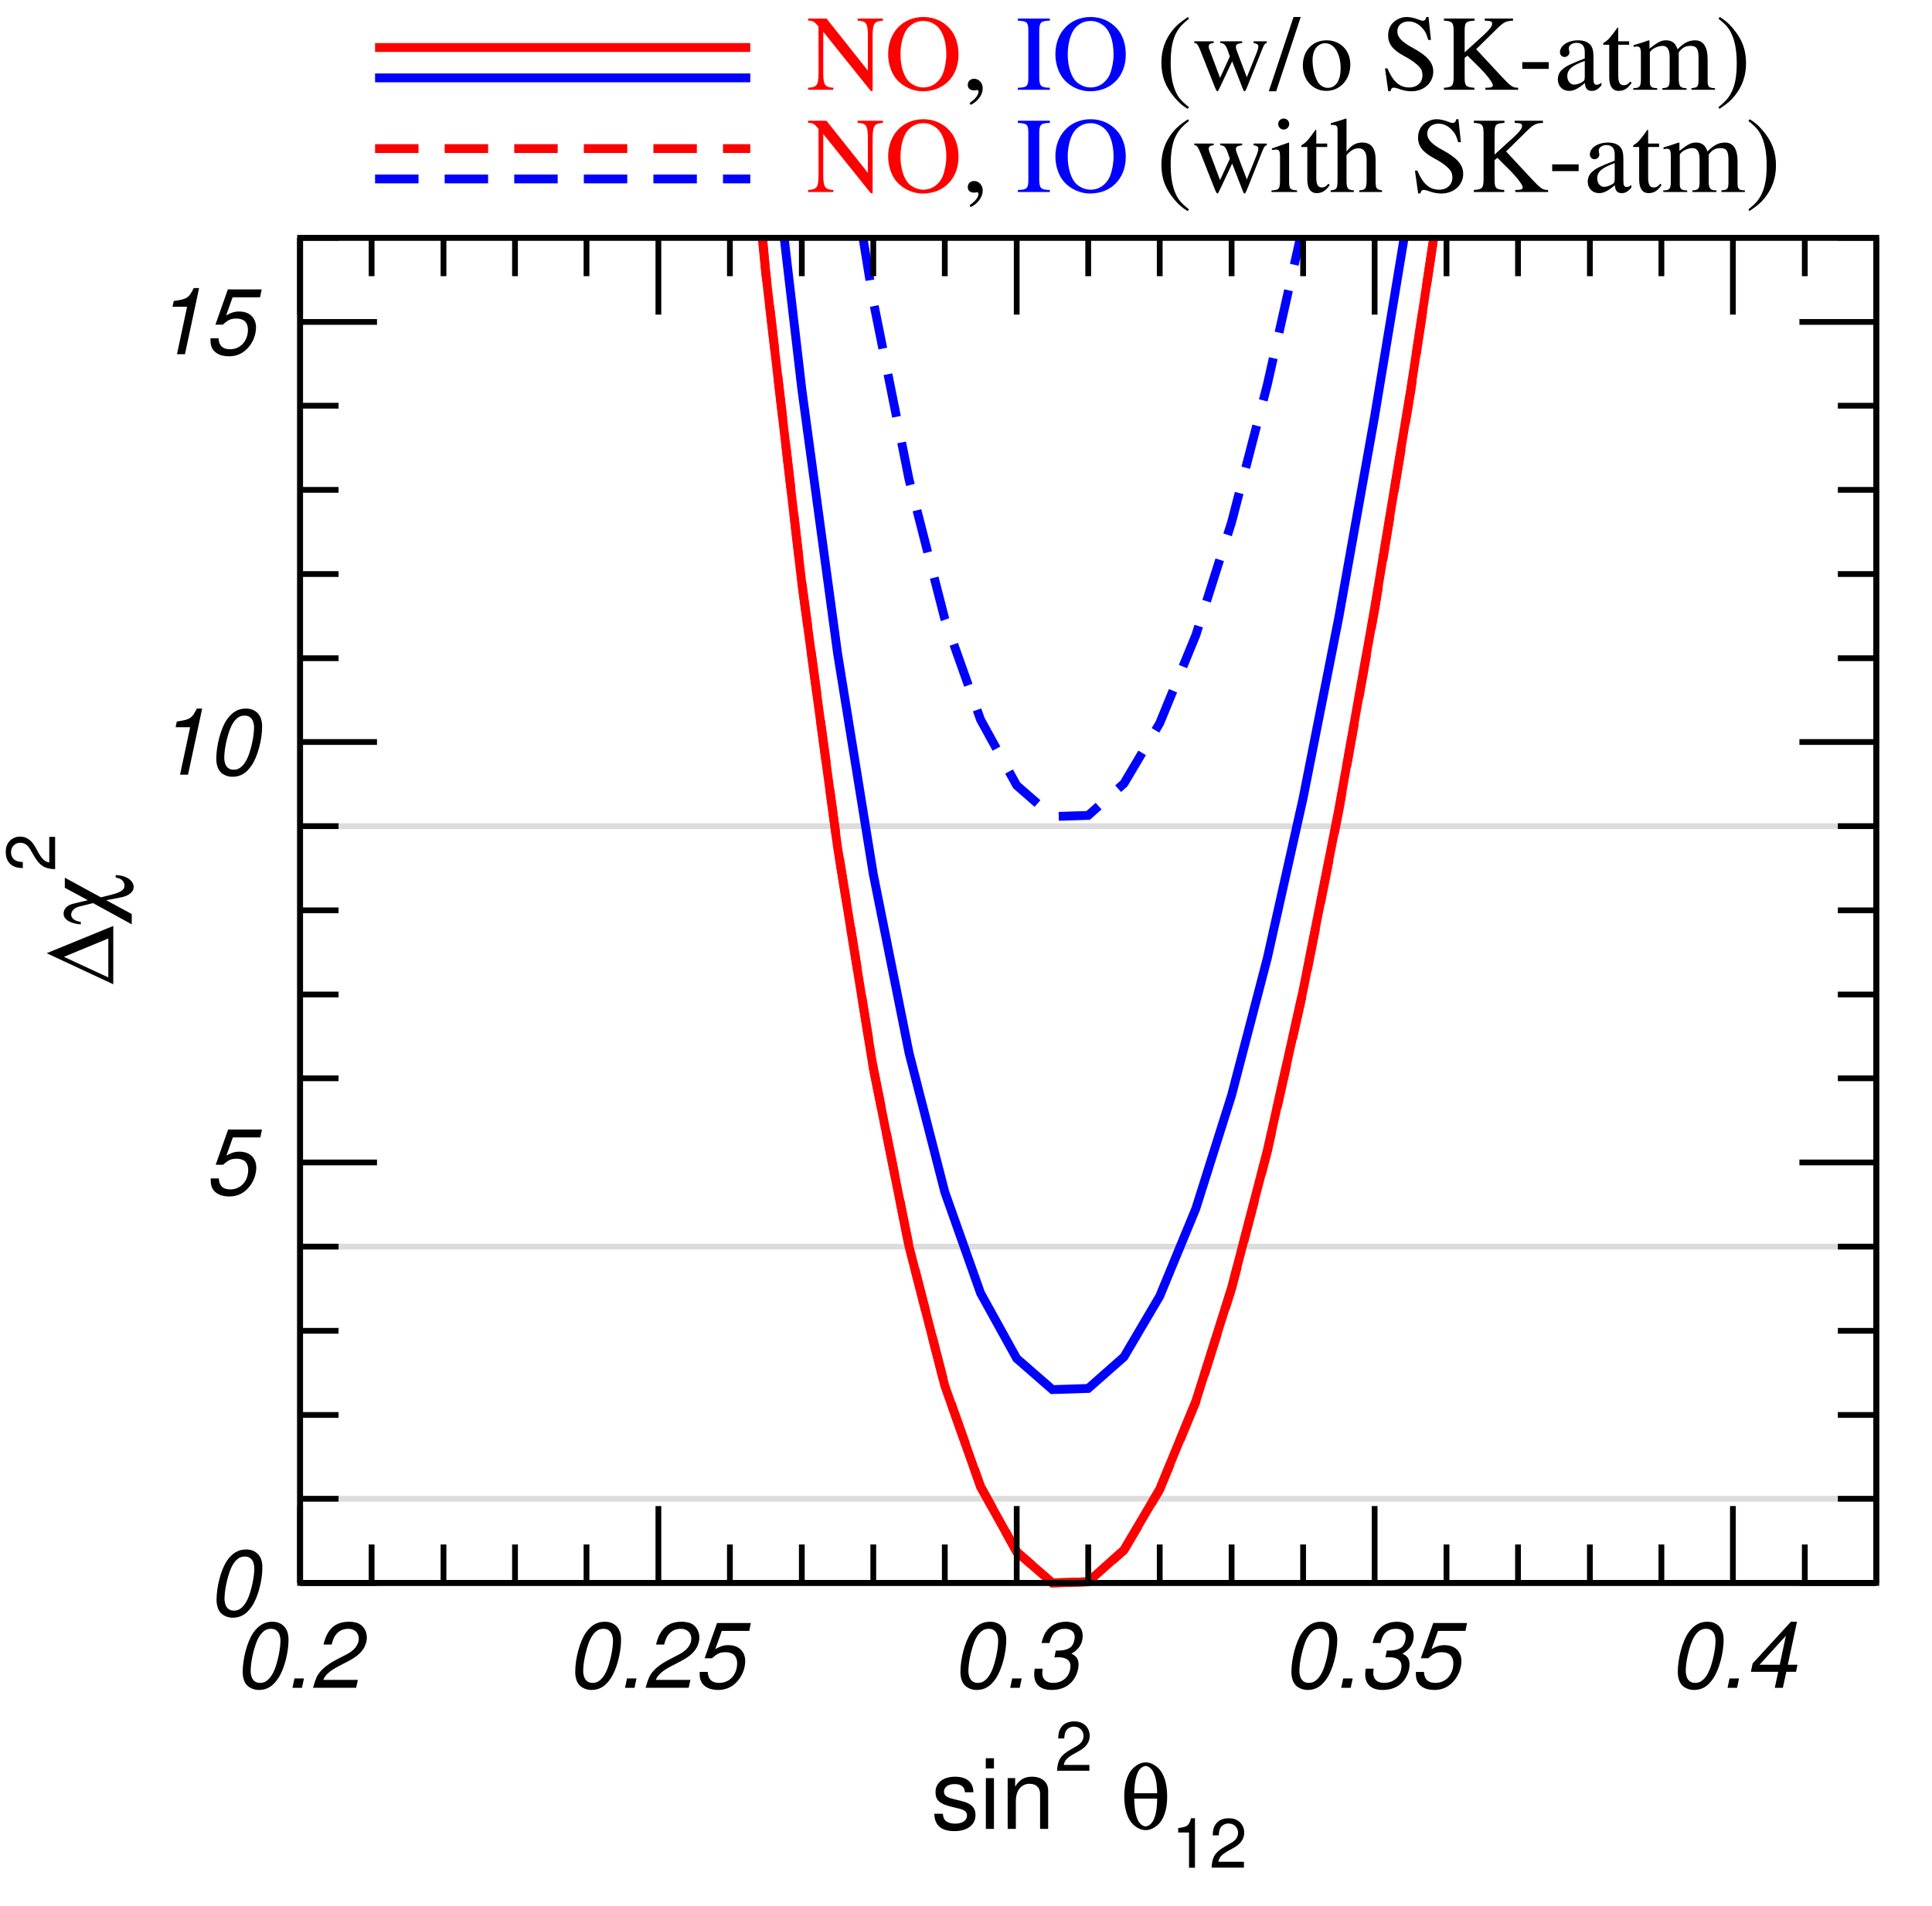 <?xml version="1.0" encoding="UTF-8"?>
<svg xmlns="http://www.w3.org/2000/svg" xmlns:xlink="http://www.w3.org/1999/xlink" width="299" height="295" viewBox="0 0 299 295">
<defs>
<g>
<g id="glyph-0-0">
<path d="M 5.953 -10.234 C 4.781 -10.234 3.812 -9.656 3.016 -8.484 C 2.109 -7.156 1.406 -4.516 1.406 -2.453 C 1.406 -1.578 1.656 -0.812 2.094 -0.375 C 2.531 0.062 3.234 0.328 3.906 0.328 C 5.125 0.328 6.062 -0.219 6.875 -1.438 C 7.797 -2.781 8.5 -5.375 8.5 -7.453 C 8.5 -8.734 8.047 -9.562 7.141 -10 C 6.766 -10.172 6.406 -10.234 5.953 -10.234 Z M 5.797 -9.141 C 6.438 -9.141 6.891 -8.812 7.109 -8.203 C 7.203 -7.906 7.25 -7.656 7.25 -7.297 C 7.25 -6.188 6.938 -4.531 6.469 -3.172 C 6.094 -2.109 5.578 -1.344 4.953 -0.984 C 4.688 -0.828 4.422 -0.766 4.062 -0.766 C 3.453 -0.766 2.984 -1.109 2.781 -1.703 C 2.688 -2 2.641 -2.266 2.641 -2.594 C 2.641 -3.75 2.938 -5.312 3.422 -6.75 C 3.797 -7.844 4.297 -8.562 4.922 -8.938 C 5.188 -9.078 5.469 -9.141 5.797 -9.141 Z M 5.797 -9.141 "/>
</g>
<g id="glyph-0-1">
<path d="M 3.016 -1.453 L 1.547 -1.453 L 1.234 0 L 2.703 0 Z M 3.016 -1.453 "/>
</g>
<g id="glyph-0-2">
<path d="M 7.422 -1.234 L 2.078 -1.234 C 2.297 -1.922 3.094 -2.656 4.406 -3.328 L 5.984 -4.156 C 7.25 -4.812 8.016 -5.5 8.453 -6.344 C 8.672 -6.797 8.812 -7.297 8.812 -7.766 C 8.812 -8.875 8.188 -9.781 7.234 -10.078 C 6.875 -10.172 6.516 -10.234 6.094 -10.234 C 3.922 -10.234 2.672 -9.125 2.109 -6.703 L 3.359 -6.703 C 3.531 -7.328 3.688 -7.766 3.953 -8.141 C 4.391 -8.781 5.109 -9.141 5.938 -9.141 C 6.922 -9.141 7.562 -8.531 7.562 -7.609 C 7.562 -6.672 6.875 -5.797 5.688 -5.188 L 4.219 -4.422 C 3.016 -3.812 2.062 -3.094 1.516 -2.406 C 1.094 -1.875 0.922 -1.484 0.484 -0.016 L 7.156 -0.016 Z M 7.422 -1.234 "/>
</g>
<g id="glyph-0-3">
<path d="M 8.906 -10.031 L 3.672 -10.031 L 1.75 -4.578 L 2.891 -4.578 C 3.75 -5.344 4.156 -5.516 5 -5.516 C 5.641 -5.516 6.203 -5.297 6.469 -4.906 C 6.672 -4.609 6.781 -4.234 6.781 -3.812 C 6.781 -2.031 5.625 -0.766 4 -0.766 C 2.875 -0.766 2.281 -1.328 2.234 -2.469 L 0.984 -2.469 L 0.984 -2.156 C 0.984 -1.609 1.078 -1.203 1.266 -0.875 C 1.547 -0.375 2.109 0.031 2.781 0.203 C 3.109 0.281 3.469 0.328 3.844 0.328 C 5.172 0.328 6.219 -0.219 7.047 -1.297 C 7.672 -2.125 8.031 -3.156 8.031 -4.172 C 8.031 -5.203 7.5 -6.031 6.625 -6.391 C 6.25 -6.547 5.828 -6.609 5.391 -6.609 C 4.719 -6.609 4.125 -6.422 3.406 -6 L 4.406 -8.812 L 8.656 -8.812 Z M 8.906 -10.031 "/>
</g>
<g id="glyph-0-4">
<path d="M 4.141 -4.703 C 4.422 -4.734 4.578 -4.734 4.766 -4.734 C 5.844 -4.734 6.516 -4.328 6.609 -3.609 C 6.625 -3.547 6.625 -3.484 6.625 -3.406 C 6.625 -1.859 5.516 -0.766 3.938 -0.766 C 2.984 -0.766 2.375 -1.234 2.281 -2.031 C 2.266 -2.094 2.266 -2.156 2.266 -2.219 C 2.266 -2.438 2.281 -2.609 2.328 -2.969 L 1.094 -2.969 C 1.031 -2.531 1.016 -2.328 1.016 -2.078 C 1.016 -0.531 1.984 0.328 3.734 0.328 C 5.016 0.328 6.094 -0.109 6.828 -0.922 C 7.453 -1.625 7.875 -2.656 7.875 -3.594 C 7.875 -4.438 7.578 -4.891 6.781 -5.297 C 7.984 -5.984 8.516 -6.859 8.516 -8.125 C 8.516 -9.062 7.953 -9.797 7.047 -10.078 C 6.703 -10.172 6.344 -10.234 5.953 -10.234 C 4.781 -10.234 3.781 -9.812 3.094 -9.016 C 2.672 -8.531 2.422 -7.984 2.141 -6.938 L 3.391 -6.938 C 3.672 -8.172 4.109 -8.75 4.984 -9.031 C 5.219 -9.109 5.5 -9.141 5.781 -9.141 C 6.703 -9.141 7.281 -8.672 7.281 -7.906 C 7.281 -7.328 7.094 -6.781 6.797 -6.438 C 6.406 -5.984 5.656 -5.766 4.609 -5.766 L 4.359 -5.766 Z M 4.141 -4.703 "/>
</g>
<g id="glyph-0-5">
<path d="M 5.141 -2.484 L 4.609 0 L 5.859 0 L 6.391 -2.484 L 7.891 -2.484 L 8.125 -3.578 L 6.625 -3.578 L 8.047 -10.234 L 7.109 -10.234 L 1.188 -3.781 L 0.906 -2.484 Z M 5.375 -3.578 L 2.25 -3.578 L 6.328 -8.062 Z M 5.375 -3.578 "/>
</g>
<g id="glyph-0-6">
<path d="M 5.234 -7.344 L 3.672 0 L 4.906 0 L 7.094 -10.234 L 6.266 -10.234 C 5.516 -8.703 5.203 -8.516 3.172 -8.234 L 2.984 -7.344 Z M 5.234 -7.344 "/>
</g>
<g id="glyph-1-0">
<path d="M 6.562 -5.672 C 6.562 -7.219 5.531 -8.078 3.719 -8.078 C 1.891 -8.078 0.703 -7.141 0.703 -5.688 C 0.703 -4.453 1.328 -3.875 3.188 -3.422 L 4.359 -3.141 C 5.234 -2.922 5.578 -2.609 5.578 -2.062 C 5.578 -1.312 4.844 -0.812 3.75 -0.812 C 3.078 -0.812 2.5 -1 2.188 -1.328 C 2 -1.562 1.906 -1.781 1.828 -2.344 L 0.516 -2.344 C 0.562 -0.531 1.594 0.344 3.641 0.344 C 5.625 0.344 6.891 -0.625 6.891 -2.141 C 6.891 -3.312 6.219 -3.953 4.672 -4.328 L 3.469 -4.625 C 2.438 -4.859 2.016 -5.188 2.016 -5.75 C 2.016 -6.484 2.656 -6.938 3.672 -6.938 C 4.688 -6.938 5.219 -6.5 5.25 -5.672 Z M 6.562 -5.672 "/>
</g>
<g id="glyph-1-1">
<path d="M 2.25 -7.859 L 1 -7.859 L 1 0 L 2.25 0 Z M 2.25 -10.938 L 0.984 -10.938 L 0.984 -9.359 L 2.25 -9.359 Z M 2.25 -10.938 "/>
</g>
<g id="glyph-1-2">
<path d="M 1.047 -7.859 L 1.047 0 L 2.312 0 L 2.312 -4.328 C 2.312 -5.938 3.156 -6.984 4.438 -6.984 C 5.438 -6.984 6.062 -6.391 6.062 -5.438 L 6.062 0 L 7.312 0 L 7.312 -5.938 C 7.312 -7.25 6.328 -8.078 4.812 -8.078 C 3.641 -8.078 2.891 -7.641 2.203 -6.547 L 2.203 -7.859 Z M 1.047 -7.859 "/>
</g>
<g id="glyph-2-0">
<path d="M 5.359 -0.922 L 1.406 -0.922 C 1.5 -1.562 1.844 -1.953 2.766 -2.516 L 3.828 -3.109 C 4.875 -3.703 5.406 -4.484 5.406 -5.422 C 5.406 -6.062 5.156 -6.656 4.719 -7.062 C 4.266 -7.469 3.719 -7.656 3.016 -7.656 C 2.062 -7.656 1.344 -7.312 0.938 -6.656 C 0.672 -6.266 0.547 -5.781 0.531 -5.016 L 1.469 -5.016 C 1.5 -5.531 1.562 -5.844 1.688 -6.094 C 1.922 -6.562 2.422 -6.844 2.984 -6.844 C 3.828 -6.844 4.453 -6.234 4.453 -5.406 C 4.453 -4.781 4.109 -4.266 3.438 -3.875 L 2.469 -3.312 C 0.906 -2.406 0.438 -1.688 0.359 -0.016 L 5.359 -0.016 Z M 5.359 -0.922 "/>
</g>
<g id="glyph-2-1">
<path d="M 2.75 -5.453 L 2.75 0 L 3.672 0 L 3.672 -7.656 L 3.062 -7.656 C 2.734 -6.484 2.516 -6.328 1.078 -6.141 L 1.078 -5.453 Z M 2.75 -5.453 "/>
</g>
<g id="glyph-3-0">
<path d="M 3.953 -10.297 C 3.375 -10.297 2.781 -10.047 2.219 -9.578 C 1.203 -8.766 0.641 -7.156 0.641 -5.047 C 0.641 -3.078 1.141 -1.516 2.031 -0.672 C 2.625 -0.109 3.297 0.188 3.953 0.188 C 4.547 0.188 5.125 -0.047 5.703 -0.516 C 6.719 -1.328 7.281 -2.922 7.281 -4.969 C 7.281 -7.016 6.797 -8.547 5.891 -9.422 C 5.312 -9.969 4.625 -10.297 3.953 -10.297 Z M 5.734 -4.688 C 5.703 -2.969 5.516 -2 5.078 -1.203 C 4.812 -0.734 4.328 -0.391 3.953 -0.391 C 3.562 -0.391 3.094 -0.734 2.828 -1.203 C 2.406 -2 2.219 -2.969 2.188 -4.688 Z M 2.188 -5.516 C 2.219 -7.156 2.422 -8.141 2.828 -8.922 C 3.094 -9.391 3.562 -9.734 3.953 -9.734 C 4.328 -9.734 4.812 -9.391 5.078 -8.922 C 5.5 -8.141 5.703 -7.156 5.734 -5.516 Z M 2.188 -5.516 "/>
</g>
<g id="glyph-4-0">
<path d="M 0 -0.094 L 0 -9.125 L -10.312 -4.906 Z M -0.766 -1.156 L -7.641 -4.344 L -0.766 -7.188 Z M -0.766 -1.156 "/>
</g>
<g id="glyph-4-1">
<path d="M -7.5 -5.859 L -3.938 -3.938 L -6.188 -3.391 C -7.125 -3.172 -7.688 -2.594 -7.688 -1.859 C -7.688 -0.953 -6.688 -0.328 -5.031 -0.188 L -5.031 -0.578 C -5.922 -0.688 -6.516 -1.125 -6.516 -1.688 C -6.516 -2.062 -6.266 -2.438 -5.906 -2.688 C -5.719 -2.812 -5.375 -2.938 -4.969 -3.031 L -3.125 -3.484 L 2.859 -0.203 L 2.859 -1.797 L -1.109 -3.938 L 0.203 -4.172 C 1.328 -4.391 1.547 -4.438 1.828 -4.547 C 2.688 -4.859 3.156 -5.375 3.156 -5.984 C 3.156 -6.531 2.781 -7.062 2.172 -7.391 C 1.703 -7.656 1.156 -7.781 0.375 -7.828 L 0.375 -7.469 C 0.891 -7.312 1.031 -7.266 1.203 -7.156 C 1.547 -6.938 1.734 -6.578 1.734 -6.188 C 1.734 -5.484 1.109 -5.109 -0.734 -4.672 L -1.906 -4.375 L -7.5 -7.422 Z M -7.5 -5.859 "/>
</g>
<g id="glyph-5-0">
<path d="M -0.922 -5.359 L -0.922 -1.406 C -1.562 -1.5 -1.953 -1.844 -2.516 -2.766 L -3.109 -3.828 C -3.703 -4.875 -4.484 -5.406 -5.422 -5.406 C -6.062 -5.406 -6.656 -5.156 -7.062 -4.719 C -7.469 -4.266 -7.656 -3.719 -7.656 -3.016 C -7.656 -2.062 -7.312 -1.344 -6.656 -0.938 C -6.266 -0.672 -5.781 -0.547 -5.016 -0.531 L -5.016 -1.469 C -5.531 -1.5 -5.844 -1.562 -6.094 -1.688 C -6.562 -1.922 -6.844 -2.422 -6.844 -2.984 C -6.844 -3.828 -6.234 -4.453 -5.406 -4.453 C -4.781 -4.453 -4.266 -4.109 -3.875 -3.438 L -3.312 -2.469 C -2.406 -0.906 -1.688 -0.438 -0.016 -0.359 L -0.016 -5.359 Z M -0.922 -5.359 "/>
</g>
<g id="glyph-6-0">
<path d="M 11.781 -11.031 L 7.859 -11.031 L 7.859 -10.703 C 9.188 -10.625 9.406 -10.344 9.453 -8.578 L 9.453 -2.969 L 3.047 -11.031 L 0.203 -11.031 L 0.203 -10.703 C 0.922 -10.703 1.156 -10.578 1.812 -9.797 L 1.812 -2.453 C 1.781 -0.688 1.562 -0.406 0.203 -0.312 L 0.203 0 L 4.109 0 L 4.109 -0.312 C 2.828 -0.391 2.578 -0.734 2.547 -2.453 L 2.547 -8.984 L 9.906 0.188 L 10.188 0.188 L 10.188 -8.578 C 10.25 -10.312 10.453 -10.594 11.781 -10.703 Z M 11.781 -11.031 "/>
</g>
<g id="glyph-6-1">
<path d="M 6.016 -11.266 C 2.828 -11.266 0.562 -8.875 0.562 -5.516 C 0.562 -3.953 1.094 -2.422 2 -1.469 C 2.969 -0.422 4.453 0.234 5.906 0.234 C 9.188 0.234 11.453 -2.078 11.453 -5.453 C 11.453 -7.094 10.969 -8.531 10.062 -9.516 C 9.016 -10.656 7.609 -11.266 6.016 -11.266 Z M 6.016 -10.656 C 6.781 -10.656 7.547 -10.359 8.141 -9.828 C 9.047 -9.016 9.562 -7.438 9.562 -5.469 C 9.562 -4.484 9.359 -3.328 9.016 -2.469 C 8.859 -2.047 8.578 -1.625 8.188 -1.25 C 7.609 -0.672 6.859 -0.359 5.984 -0.359 C 5.219 -0.359 4.469 -0.672 3.859 -1.188 C 3.016 -1.953 2.469 -3.625 2.469 -5.484 C 2.469 -7.172 2.938 -8.797 3.625 -9.578 C 4.281 -10.297 5.094 -10.656 6.016 -10.656 Z M 6.016 -10.656 "/>
</g>
<g id="glyph-6-2">
<path d="M 1.375 2.344 C 2.5 1.797 3.25 0.781 3.25 -0.219 C 3.25 -1.047 2.672 -1.703 1.922 -1.703 C 1.328 -1.703 0.938 -1.312 0.938 -0.75 C 0.938 -0.219 1.297 0.094 1.922 0.094 C 2.031 0.094 2.156 0.078 2.25 0.062 C 2.328 0.031 2.344 0.031 2.359 0.031 C 2.5 0.031 2.594 0.141 2.594 0.266 C 2.594 0.797 2.125 1.422 1.234 2.031 Z M 1.375 2.344 "/>
</g>
<g id="glyph-6-3">
</g>
<g id="glyph-6-4">
<path d="M 0.297 0 L 5.25 0 L 5.25 -0.312 C 3.875 -0.344 3.641 -0.578 3.609 -1.812 L 3.609 -9.203 C 3.641 -10.453 3.859 -10.656 5.25 -10.703 L 5.25 -11.031 L 0.297 -11.031 L 0.297 -10.703 C 1.719 -10.625 1.906 -10.453 1.922 -9.203 L 1.922 -1.812 C 1.906 -0.547 1.703 -0.359 0.297 -0.312 Z M 0.297 0 "/>
</g>
<g id="glyph-6-5">
<path d="M 4.906 -11.266 C 3.688 -10.438 3.188 -10.031 2.562 -9.266 C 1.375 -7.812 0.797 -6.141 0.797 -4.203 C 0.797 -2.062 1.422 -0.453 2.875 1.25 C 3.562 2.047 4 2.422 4.859 2.953 L 5.062 2.688 C 3.734 1.625 3.266 1.031 2.812 -0.203 C 2.422 -1.312 2.234 -2.562 2.234 -4.25 C 2.234 -6 2.453 -7.375 2.891 -8.391 C 3.359 -9.422 3.859 -10.031 5.062 -11 Z M 4.906 -11.266 "/>
</g>
<g id="glyph-6-6">
<path d="M 9.516 -7.5 L 9.516 -7.25 C 10.078 -7.125 10.25 -7.016 10.25 -6.734 C 10.25 -6.484 10.141 -6.078 9.953 -5.625 L 8.469 -1.938 L 7.062 -5.656 C 6.781 -6.422 6.781 -6.422 6.781 -6.641 C 6.781 -7.016 6.969 -7.125 7.75 -7.25 L 7.75 -7.5 L 4.359 -7.5 L 4.359 -7.25 C 4.984 -7.172 5.188 -6.984 5.516 -6.094 C 5.594 -5.859 5.75 -5.453 5.844 -5.156 L 4.328 -1.844 L 2.688 -6.203 C 2.609 -6.359 2.578 -6.531 2.578 -6.703 C 2.578 -7.047 2.766 -7.172 3.344 -7.25 L 3.344 -7.5 L 0.344 -7.5 L 0.344 -7.25 C 0.734 -7.219 0.859 -7.047 1.234 -6.203 L 3.484 -0.5 C 3.688 0.016 3.812 0.234 3.922 0.234 C 4 0.234 4.125 0.031 4.328 -0.422 L 6.203 -4.406 L 7.719 -0.484 C 7.969 0.156 8 0.234 8.109 0.234 C 8.234 0.234 8.312 0.078 8.578 -0.578 L 10.875 -6.344 C 11.172 -7.047 11.219 -7.125 11.562 -7.25 L 11.562 -7.5 Z M 9.516 -7.5 "/>
</g>
<g id="glyph-6-7">
<path d="M 4.781 -11.266 L 3.672 -11.266 L -0.156 0.234 L 0.984 0.234 Z M 4.781 -11.266 "/>
</g>
<g id="glyph-6-8">
<path d="M 4.156 -7.656 C 1.984 -7.656 0.484 -6.062 0.484 -3.766 C 0.484 -1.5 2.031 0.172 4.125 0.172 C 6.234 0.172 7.828 -1.578 7.828 -3.891 C 7.828 -6.094 6.297 -7.656 4.156 -7.656 Z M 3.953 -7.203 C 5.344 -7.203 6.328 -5.594 6.328 -3.312 C 6.328 -1.422 5.578 -0.297 4.328 -0.297 C 3.688 -0.297 3.062 -0.703 2.719 -1.359 C 2.25 -2.234 1.984 -3.391 1.984 -4.578 C 1.984 -6.156 2.75 -7.203 3.953 -7.203 Z M 3.953 -7.203 "/>
</g>
<g id="glyph-6-9">
<path d="M 7.438 -11.266 L 7.094 -11.266 C 7.031 -10.891 6.844 -10.688 6.562 -10.688 C 6.391 -10.688 6.109 -10.766 5.828 -10.891 C 5.219 -11.125 4.594 -11.266 4.047 -11.266 C 3.344 -11.266 2.609 -10.969 2.062 -10.5 C 1.484 -9.984 1.188 -9.281 1.188 -8.406 C 1.188 -7.078 1.922 -6.141 3.781 -5.156 C 4.984 -4.516 5.844 -3.844 6.266 -3.219 C 6.406 -3 6.5 -2.641 6.5 -2.234 C 6.5 -1.125 5.656 -0.359 4.453 -0.359 C 2.953 -0.359 1.922 -1.281 1.078 -3.312 L 0.703 -3.312 L 1.203 0.219 L 1.562 0.219 C 1.578 -0.094 1.781 -0.328 2.031 -0.328 C 2.219 -0.328 2.5 -0.266 2.812 -0.156 C 3.453 0.094 4.125 0.234 4.781 0.234 C 6.719 0.234 8.172 -1.078 8.172 -2.812 C 8.172 -4.188 7.266 -5.25 5.062 -6.453 C 3.312 -7.391 2.609 -8.125 2.609 -9.047 C 2.609 -9.953 3.312 -10.578 4.344 -10.578 C 5.094 -10.578 5.797 -10.266 6.375 -9.656 C 6.891 -9.125 7.125 -8.688 7.391 -7.719 L 7.812 -7.719 Z M 7.438 -11.266 "/>
</g>
<g id="glyph-6-10">
<path d="M 6.875 -10.703 C 7.875 -10.656 8.016 -10.594 8.016 -10.188 C 8.016 -9.828 7.625 -9.328 6.719 -8.484 L 3.766 -5.797 L 3.766 -9.203 C 3.781 -10.453 3.953 -10.609 5.297 -10.703 L 5.297 -11.031 L 0.562 -11.031 L 0.562 -10.703 C 1.844 -10.625 2.031 -10.422 2.062 -9.203 L 2.062 -2 C 2.047 -0.578 1.859 -0.406 0.562 -0.312 L 0.562 0 L 5.266 0 L 5.266 -0.312 C 3.984 -0.406 3.781 -0.578 3.766 -1.812 L 3.766 -4.938 L 4.203 -5.281 L 5.969 -3.531 C 7.25 -2.25 8.125 -1.094 8.125 -0.703 C 8.125 -0.453 7.906 -0.344 7.422 -0.328 C 7.344 -0.328 7.156 -0.328 6.969 -0.312 L 6.969 0 L 12.047 0 L 12.047 -0.312 C 11.172 -0.328 10.938 -0.5 9.422 -2.109 L 5.547 -6.281 L 8.719 -9.406 C 9.844 -10.5 10.109 -10.625 11.25 -10.703 L 11.25 -11.031 L 6.875 -11.031 Z M 6.875 -10.703 "/>
</g>
<g id="glyph-6-11">
<path d="M 0.656 -4.281 L 0.656 -3.234 L 4.75 -3.234 L 4.75 -4.281 Z M 0.656 -4.281 "/>
</g>
<g id="glyph-6-12">
<path d="M 7.359 -1.094 C 7.078 -0.859 6.875 -0.781 6.625 -0.781 C 6.25 -0.781 6.125 -1.016 6.125 -1.75 L 6.125 -5 C 6.125 -5.859 6.047 -6.344 5.797 -6.75 C 5.438 -7.344 4.719 -7.656 3.734 -7.656 C 2.172 -7.656 0.938 -6.844 0.938 -5.797 C 0.938 -5.406 1.25 -5.078 1.656 -5.078 C 2.047 -5.078 2.406 -5.406 2.406 -5.781 C 2.406 -5.844 2.375 -5.922 2.359 -6.047 C 2.328 -6.203 2.312 -6.328 2.312 -6.453 C 2.312 -6.891 2.844 -7.266 3.516 -7.266 C 4.328 -7.266 4.781 -6.781 4.781 -5.875 L 4.781 -4.859 C 2.234 -3.844 1.938 -3.703 1.219 -3.062 C 0.844 -2.734 0.609 -2.172 0.609 -1.609 C 0.609 -0.562 1.344 0.172 2.359 0.172 C 3.094 0.172 3.781 -0.188 4.797 -1.047 C 4.875 -0.172 5.188 0.172 5.859 0.172 C 6.422 0.172 6.781 -0.031 7.359 -0.672 Z M 4.781 -2.047 C 4.781 -1.547 4.703 -1.359 4.344 -1.172 C 3.938 -0.938 3.484 -0.797 3.125 -0.797 C 2.547 -0.797 2.078 -1.359 2.078 -2.078 L 2.078 -2.156 C 2.094 -3.141 2.828 -3.781 4.781 -4.469 Z M 4.781 -2.047 "/>
</g>
<g id="glyph-6-13">
<path d="M 4.25 -7.5 L 2.562 -7.5 L 2.562 -9.422 C 2.562 -9.594 2.531 -9.641 2.453 -9.641 C 1.484 -8.25 0.984 -7.672 0.5 -7.391 C 0.312 -7.281 0.219 -7.172 0.219 -7.078 C 0.219 -7.031 0.234 -7 0.281 -6.969 L 1.172 -6.969 L 1.172 -1.953 C 1.172 -0.547 1.672 0.172 2.641 0.172 C 3.469 0.172 4.094 -0.234 4.641 -1.094 L 4.438 -1.281 C 4.062 -0.844 3.797 -0.703 3.438 -0.703 C 2.812 -0.703 2.562 -1.156 2.562 -2.203 L 2.562 -6.969 L 4.25 -6.969 Z M 4.25 -7.5 "/>
</g>
<g id="glyph-6-14">
<path d="M 0.266 0 L 3.969 0 L 3.969 -0.25 C 3.109 -0.266 2.844 -0.453 2.828 -1.109 L 2.828 -5.812 C 2.828 -5.844 2.969 -6.016 3.078 -6.125 C 3.5 -6.516 4.219 -6.797 4.797 -6.797 C 5.531 -6.797 5.891 -6.219 5.891 -5.047 L 5.891 -1.438 C 5.859 -0.484 5.703 -0.297 4.766 -0.25 L 4.766 0 L 8.5 0 L 8.5 -0.25 C 7.562 -0.25 7.328 -0.516 7.297 -1.578 L 7.297 -5.781 C 7.797 -6.5 8.328 -6.797 9.109 -6.797 C 10.062 -6.797 10.359 -6.344 10.359 -4.969 L 10.359 -1.453 C 10.328 -0.469 10.234 -0.344 9.266 -0.25 L 9.266 0 L 12.906 0 L 12.906 -0.25 L 12.469 -0.281 C 11.938 -0.359 11.766 -0.609 11.766 -1.266 L 11.766 -4.703 C 11.766 -6.656 11.109 -7.656 9.828 -7.656 C 8.859 -7.656 8.016 -7.234 7.109 -6.266 C 6.812 -7.219 6.25 -7.656 5.344 -7.656 C 4.594 -7.656 4.141 -7.438 2.766 -6.375 L 2.766 -7.625 L 2.641 -7.656 C 1.766 -7.344 1.203 -7.156 0.312 -6.906 L 0.312 -6.625 C 0.516 -6.672 0.672 -6.703 0.844 -6.703 C 1.281 -6.703 1.438 -6.422 1.438 -5.625 L 1.438 -1.422 C 1.406 -0.484 1.188 -0.25 0.266 -0.25 Z M 0.266 0 "/>
</g>
<g id="glyph-6-15">
<path d="M 0.641 2.953 C 1.859 2.125 2.359 1.719 2.984 0.953 C 4.156 -0.5 4.75 -2.172 4.75 -4.109 C 4.75 -6.25 4.125 -7.859 2.672 -9.562 C 1.984 -10.359 1.547 -10.734 0.688 -11.266 L 0.484 -11 C 1.812 -9.938 2.266 -9.359 2.734 -8.109 C 3.125 -7 3.312 -5.75 3.312 -4.062 C 3.312 -2.312 3.094 -0.953 2.641 0.062 C 2.203 1.094 1.688 1.719 0.484 2.688 Z M 0.641 2.953 "/>
</g>
<g id="glyph-6-16">
<path d="M 0.266 0 L 4.219 0 L 4.219 -0.25 C 3.109 -0.328 3 -0.484 2.984 -1.703 L 2.984 -7.609 L 2.922 -7.656 L 0.328 -6.75 L 0.328 -6.5 L 0.469 -6.516 C 0.672 -6.547 0.859 -6.562 1.031 -6.562 C 1.438 -6.562 1.578 -6.297 1.578 -5.562 L 1.578 -1.703 C 1.547 -0.469 1.406 -0.297 0.266 -0.25 Z M 2.125 -11.375 C 1.688 -11.375 1.297 -11 1.297 -10.531 C 1.297 -10.047 1.672 -9.672 2.125 -9.672 C 2.625 -9.672 3 -10.047 3 -10.531 C 3 -11.016 2.609 -11.375 2.125 -11.375 Z M 2.125 -11.375 "/>
</g>
<g id="glyph-6-17">
<path d="M 8.109 -0.25 C 7.219 -0.406 7.125 -0.516 7.109 -1.703 L 7.109 -5.016 C 7.109 -6.766 6.422 -7.656 5.062 -7.656 C 4.078 -7.656 3.375 -7.266 2.609 -6.266 L 2.609 -11.328 L 2.531 -11.375 C 1.953 -11.172 1.531 -11.047 0.609 -10.781 L 0.172 -10.641 L 0.172 -10.375 C 0.234 -10.391 0.266 -10.391 0.359 -10.391 C 1.078 -10.391 1.219 -10.266 1.219 -9.547 L 1.219 -1.703 C 1.188 -0.5 1.094 -0.359 0.156 -0.25 L 0.156 0 L 3.75 0 L 3.75 -0.25 C 2.781 -0.328 2.641 -0.516 2.609 -1.703 L 2.609 -5.719 C 3.312 -6.484 3.812 -6.766 4.484 -6.766 C 5.297 -6.766 5.719 -6.156 5.719 -5 L 5.719 -1.703 C 5.688 -0.516 5.531 -0.328 4.578 -0.25 L 4.578 0 L 8.109 0 Z M 8.109 -0.25 "/>
</g>
</g>
</defs>
<path fill="none" stroke-width="8.924" stroke-linecap="butt" stroke-linejoin="miter" stroke="rgb(86.327%, 86.327%, 86.327%)" stroke-opacity="1" stroke-miterlimit="10" d="M 474.453 5939.883 L 2914.375 5939.883 " transform="matrix(0.1, 0, 0, -0.1, -1, 826)"/>
<path fill="none" stroke-width="8.924" stroke-linecap="butt" stroke-linejoin="miter" stroke="rgb(86.327%, 86.327%, 86.327%)" stroke-opacity="1" stroke-miterlimit="10" d="M 2914.375 6330.195 L 473.867 6330.195 " transform="matrix(0.1, 0, 0, -0.1, -1, 826)"/>
<path fill="none" stroke-width="8.924" stroke-linecap="butt" stroke-linejoin="miter" stroke="rgb(86.327%, 86.327%, 86.327%)" stroke-opacity="1" stroke-miterlimit="10" d="M 473.867 6981.094 L 2913.789 6981.094 " transform="matrix(0.1, 0, 0, -0.1, -1, 826)"/>
<path fill="none" stroke-width="13.684" stroke-linecap="butt" stroke-linejoin="miter" stroke="rgb(100%, 0%, 0%)" stroke-opacity="1" stroke-miterlimit="10" d="M 1189.609 7892.539 L 1194.961 7838.398 L 1250.898 7357.109 L 1306.211 6948.359 L 1361.523 6606.25 L 1416.875 6330.195 L 1472.188 6114.805 L 1527.539 5958.359 L 1583.477 5857.773 L 1638.789 5809.609 L 1694.141 5811.406 L 1749.453 5860.781 L 1804.805 5954.766 L 1860.703 6091.016 L 1916.055 6266.523 L 1971.367 6478.945 L 2026.719 6727.031 L 2082.031 7007.266 L 2137.383 7318.438 L 2193.281 7656.953 L 2228.984 7892.539 " transform="matrix(0.1, 0, 0, -0.1, -1, 826)"/>
<path fill="none" stroke-width="13.684" stroke-linecap="butt" stroke-linejoin="miter" stroke="rgb(0%, 0%, 100%)" stroke-opacity="1" stroke-miterlimit="10" d="M 1223.516 7892.539 L 1250.898 7657.539 L 1306.211 7248.828 L 1361.523 6906.719 L 1416.875 6630.039 L 1472.188 6414.688 L 1527.539 6258.203 L 1583.477 6157.07 L 1638.789 6108.867 L 1694.141 6110.664 L 1749.453 6159.453 L 1804.805 6253.438 L 1860.703 6389.102 L 1916.055 6564.609 L 1971.367 6776.992 L 2026.719 7024.492 L 2082.031 7304.727 L 2137.383 7615.312 L 2183.164 7892.539 " transform="matrix(0.1, 0, 0, -0.1, -1, 826)"/>
<path fill="none" stroke-width="13.684" stroke-linecap="butt" stroke-linejoin="miter" stroke="rgb(100%, 0%, 0%)" stroke-opacity="1" stroke-dasharray="67.231 40.457" stroke-miterlimit="10" d="M 1190.195 7892.539 L 1194.961 7839.609 L 1250.898 7358.281 L 1306.211 6949.531 L 1361.523 6607.422 L 1416.875 6330.781 L 1472.188 6115.391 L 1527.539 5958.945 L 1583.477 5857.773 L 1638.789 5809.609 L 1694.141 5811.406 L 1749.453 5860.156 L 1804.805 5954.18 L 1860.703 6089.844 L 1916.055 6265.352 L 1971.367 6477.734 L 2026.719 6725.234 L 2082.031 7005.469 L 2137.383 7316.055 L 2193.281 7654.57 L 2228.984 7892.539 " transform="matrix(0.1, 0, 0, -0.1, -1, 826)"/>
<path fill="none" stroke-width="13.684" stroke-linecap="butt" stroke-linejoin="miter" stroke="rgb(0%, 0%, 100%)" stroke-opacity="1" stroke-dasharray="67.231 40.457" stroke-miterlimit="10" d="M 1345.469 7892.539 L 1361.523 7793.789 L 1416.875 7517.734 L 1472.188 7301.758 L 1527.539 7145.898 L 1583.477 7044.141 L 1638.789 6995.938 L 1694.141 6997.734 L 1749.453 7047.109 L 1804.805 7140.547 L 1860.703 7276.758 L 1916.055 7451.68 L 1971.367 7664.688 L 2022.539 7892.539 " transform="matrix(0.1, 0, 0, -0.1, -1, 826)"/>
<path fill="none" stroke-width="8.924" stroke-linecap="butt" stroke-linejoin="miter" stroke="rgb(0%, 0%, 0%)" stroke-opacity="1" stroke-miterlimit="10" d="M 474.453 5809.609 L 2913.789 5809.609 " transform="matrix(0.1, 0, 0, -0.1, -1, 826)"/>
<path fill="none" stroke-width="8.924" stroke-linecap="butt" stroke-linejoin="miter" stroke="rgb(0%, 0%, 0%)" stroke-opacity="1" stroke-miterlimit="10" d="M 474.453 7891.953 L 2913.789 7891.953 " transform="matrix(0.1, 0, 0, -0.1, -1, 826)"/>
<path fill="none" stroke-width="8.924" stroke-linecap="butt" stroke-linejoin="miter" stroke="rgb(0%, 0%, 0%)" stroke-opacity="1" stroke-miterlimit="10" d="M 585.117 5809.609 L 585.117 5869.102 " transform="matrix(0.1, 0, 0, -0.1, -1, 826)"/>
<path fill="none" stroke-width="8.924" stroke-linecap="butt" stroke-linejoin="miter" stroke="rgb(0%, 0%, 0%)" stroke-opacity="1" stroke-miterlimit="10" d="M 585.117 7891.953 L 585.117 7832.461 " transform="matrix(0.1, 0, 0, -0.1, -1, 826)"/>
<path fill="none" stroke-width="8.924" stroke-linecap="butt" stroke-linejoin="miter" stroke="rgb(0%, 0%, 0%)" stroke-opacity="1" stroke-miterlimit="10" d="M 696.367 5809.609 L 696.367 5869.102 " transform="matrix(0.1, 0, 0, -0.1, -1, 826)"/>
<path fill="none" stroke-width="8.924" stroke-linecap="butt" stroke-linejoin="miter" stroke="rgb(0%, 0%, 0%)" stroke-opacity="1" stroke-miterlimit="10" d="M 696.367 7891.953 L 696.367 7832.461 " transform="matrix(0.1, 0, 0, -0.1, -1, 826)"/>
<path fill="none" stroke-width="8.924" stroke-linecap="butt" stroke-linejoin="miter" stroke="rgb(0%, 0%, 0%)" stroke-opacity="1" stroke-miterlimit="10" d="M 807.031 5809.609 L 807.031 5869.102 " transform="matrix(0.1, 0, 0, -0.1, -1, 826)"/>
<path fill="none" stroke-width="8.924" stroke-linecap="butt" stroke-linejoin="miter" stroke="rgb(0%, 0%, 0%)" stroke-opacity="1" stroke-miterlimit="10" d="M 807.031 7891.953 L 807.031 7832.461 " transform="matrix(0.1, 0, 0, -0.1, -1, 826)"/>
<path fill="none" stroke-width="8.924" stroke-linecap="butt" stroke-linejoin="miter" stroke="rgb(0%, 0%, 0%)" stroke-opacity="1" stroke-miterlimit="10" d="M 917.695 5809.609 L 917.695 5869.102 " transform="matrix(0.1, 0, 0, -0.1, -1, 826)"/>
<path fill="none" stroke-width="8.924" stroke-linecap="butt" stroke-linejoin="miter" stroke="rgb(0%, 0%, 0%)" stroke-opacity="1" stroke-miterlimit="10" d="M 917.695 7891.953 L 917.695 7832.461 " transform="matrix(0.1, 0, 0, -0.1, -1, 826)"/>
<path fill="none" stroke-width="8.924" stroke-linecap="butt" stroke-linejoin="miter" stroke="rgb(0%, 0%, 0%)" stroke-opacity="1" stroke-miterlimit="10" d="M 1139.609 5809.609 L 1139.609 5869.102 " transform="matrix(0.1, 0, 0, -0.1, -1, 826)"/>
<path fill="none" stroke-width="8.924" stroke-linecap="butt" stroke-linejoin="miter" stroke="rgb(0%, 0%, 0%)" stroke-opacity="1" stroke-miterlimit="10" d="M 1139.609 7891.953 L 1139.609 7832.461 " transform="matrix(0.1, 0, 0, -0.1, -1, 826)"/>
<path fill="none" stroke-width="8.924" stroke-linecap="butt" stroke-linejoin="miter" stroke="rgb(0%, 0%, 0%)" stroke-opacity="1" stroke-miterlimit="10" d="M 1250.898 5809.609 L 1250.898 5869.102 " transform="matrix(0.1, 0, 0, -0.1, -1, 826)"/>
<path fill="none" stroke-width="8.924" stroke-linecap="butt" stroke-linejoin="miter" stroke="rgb(0%, 0%, 0%)" stroke-opacity="1" stroke-miterlimit="10" d="M 1250.898 7891.953 L 1250.898 7832.461 " transform="matrix(0.1, 0, 0, -0.1, -1, 826)"/>
<path fill="none" stroke-width="8.924" stroke-linecap="butt" stroke-linejoin="miter" stroke="rgb(0%, 0%, 0%)" stroke-opacity="1" stroke-miterlimit="10" d="M 1361.523 5809.609 L 1361.523 5869.102 " transform="matrix(0.1, 0, 0, -0.1, -1, 826)"/>
<path fill="none" stroke-width="8.924" stroke-linecap="butt" stroke-linejoin="miter" stroke="rgb(0%, 0%, 0%)" stroke-opacity="1" stroke-miterlimit="10" d="M 1361.523 7891.953 L 1361.523 7832.461 " transform="matrix(0.1, 0, 0, -0.1, -1, 826)"/>
<path fill="none" stroke-width="8.924" stroke-linecap="butt" stroke-linejoin="miter" stroke="rgb(0%, 0%, 0%)" stroke-opacity="1" stroke-miterlimit="10" d="M 1472.188 5809.609 L 1472.188 5869.102 " transform="matrix(0.1, 0, 0, -0.1, -1, 826)"/>
<path fill="none" stroke-width="8.924" stroke-linecap="butt" stroke-linejoin="miter" stroke="rgb(0%, 0%, 0%)" stroke-opacity="1" stroke-miterlimit="10" d="M 1472.188 7891.953 L 1472.188 7832.461 " transform="matrix(0.1, 0, 0, -0.1, -1, 826)"/>
<path fill="none" stroke-width="8.924" stroke-linecap="butt" stroke-linejoin="miter" stroke="rgb(0%, 0%, 0%)" stroke-opacity="1" stroke-miterlimit="10" d="M 1694.141 5809.609 L 1694.141 5869.102 " transform="matrix(0.1, 0, 0, -0.1, -1, 826)"/>
<path fill="none" stroke-width="8.924" stroke-linecap="butt" stroke-linejoin="miter" stroke="rgb(0%, 0%, 0%)" stroke-opacity="1" stroke-miterlimit="10" d="M 1694.141 7891.953 L 1694.141 7832.461 " transform="matrix(0.1, 0, 0, -0.1, -1, 826)"/>
<path fill="none" stroke-width="8.924" stroke-linecap="butt" stroke-linejoin="miter" stroke="rgb(0%, 0%, 0%)" stroke-opacity="1" stroke-miterlimit="10" d="M 1804.805 5809.609 L 1804.805 5869.102 " transform="matrix(0.1, 0, 0, -0.1, -1, 826)"/>
<path fill="none" stroke-width="8.924" stroke-linecap="butt" stroke-linejoin="miter" stroke="rgb(0%, 0%, 0%)" stroke-opacity="1" stroke-miterlimit="10" d="M 1804.805 7891.953 L 1804.805 7832.461 " transform="matrix(0.1, 0, 0, -0.1, -1, 826)"/>
<path fill="none" stroke-width="8.924" stroke-linecap="butt" stroke-linejoin="miter" stroke="rgb(0%, 0%, 0%)" stroke-opacity="1" stroke-miterlimit="10" d="M 1916.055 5809.609 L 1916.055 5869.102 " transform="matrix(0.1, 0, 0, -0.1, -1, 826)"/>
<path fill="none" stroke-width="8.924" stroke-linecap="butt" stroke-linejoin="miter" stroke="rgb(0%, 0%, 0%)" stroke-opacity="1" stroke-miterlimit="10" d="M 1916.055 7891.953 L 1916.055 7832.461 " transform="matrix(0.1, 0, 0, -0.1, -1, 826)"/>
<path fill="none" stroke-width="8.924" stroke-linecap="butt" stroke-linejoin="miter" stroke="rgb(0%, 0%, 0%)" stroke-opacity="1" stroke-miterlimit="10" d="M 2026.719 5809.609 L 2026.719 5869.102 " transform="matrix(0.1, 0, 0, -0.1, -1, 826)"/>
<path fill="none" stroke-width="8.924" stroke-linecap="butt" stroke-linejoin="miter" stroke="rgb(0%, 0%, 0%)" stroke-opacity="1" stroke-miterlimit="10" d="M 2026.719 7891.953 L 2026.719 7832.461 " transform="matrix(0.1, 0, 0, -0.1, -1, 826)"/>
<path fill="none" stroke-width="8.924" stroke-linecap="butt" stroke-linejoin="miter" stroke="rgb(0%, 0%, 0%)" stroke-opacity="1" stroke-miterlimit="10" d="M 2248.633 5809.609 L 2248.633 5869.102 " transform="matrix(0.1, 0, 0, -0.1, -1, 826)"/>
<path fill="none" stroke-width="8.924" stroke-linecap="butt" stroke-linejoin="miter" stroke="rgb(0%, 0%, 0%)" stroke-opacity="1" stroke-miterlimit="10" d="M 2248.633 7891.953 L 2248.633 7832.461 " transform="matrix(0.1, 0, 0, -0.1, -1, 826)"/>
<path fill="none" stroke-width="8.924" stroke-linecap="butt" stroke-linejoin="miter" stroke="rgb(0%, 0%, 0%)" stroke-opacity="1" stroke-miterlimit="10" d="M 2359.297 5809.609 L 2359.297 5869.102 " transform="matrix(0.1, 0, 0, -0.1, -1, 826)"/>
<path fill="none" stroke-width="8.924" stroke-linecap="butt" stroke-linejoin="miter" stroke="rgb(0%, 0%, 0%)" stroke-opacity="1" stroke-miterlimit="10" d="M 2359.297 7891.953 L 2359.297 7832.461 " transform="matrix(0.1, 0, 0, -0.1, -1, 826)"/>
<path fill="none" stroke-width="8.924" stroke-linecap="butt" stroke-linejoin="miter" stroke="rgb(0%, 0%, 0%)" stroke-opacity="1" stroke-miterlimit="10" d="M 2470.547 5809.609 L 2470.547 5869.102 " transform="matrix(0.1, 0, 0, -0.1, -1, 826)"/>
<path fill="none" stroke-width="8.924" stroke-linecap="butt" stroke-linejoin="miter" stroke="rgb(0%, 0%, 0%)" stroke-opacity="1" stroke-miterlimit="10" d="M 2470.547 7891.953 L 2470.547 7832.461 " transform="matrix(0.1, 0, 0, -0.1, -1, 826)"/>
<path fill="none" stroke-width="8.924" stroke-linecap="butt" stroke-linejoin="miter" stroke="rgb(0%, 0%, 0%)" stroke-opacity="1" stroke-miterlimit="10" d="M 2581.211 5809.609 L 2581.211 5869.102 " transform="matrix(0.1, 0, 0, -0.1, -1, 826)"/>
<path fill="none" stroke-width="8.924" stroke-linecap="butt" stroke-linejoin="miter" stroke="rgb(0%, 0%, 0%)" stroke-opacity="1" stroke-miterlimit="10" d="M 2581.211 7891.953 L 2581.211 7832.461 " transform="matrix(0.1, 0, 0, -0.1, -1, 826)"/>
<path fill="none" stroke-width="8.924" stroke-linecap="butt" stroke-linejoin="miter" stroke="rgb(0%, 0%, 0%)" stroke-opacity="1" stroke-miterlimit="10" d="M 2803.125 5809.609 L 2803.125 5869.102 " transform="matrix(0.1, 0, 0, -0.1, -1, 826)"/>
<path fill="none" stroke-width="8.924" stroke-linecap="butt" stroke-linejoin="miter" stroke="rgb(0%, 0%, 0%)" stroke-opacity="1" stroke-miterlimit="10" d="M 2803.125 7891.953 L 2803.125 7832.461 " transform="matrix(0.1, 0, 0, -0.1, -1, 826)"/>
<path fill="none" stroke-width="8.924" stroke-linecap="butt" stroke-linejoin="miter" stroke="rgb(0%, 0%, 0%)" stroke-opacity="1" stroke-miterlimit="10" d="M 474.453 5809.609 L 474.453 5928.594 " transform="matrix(0.1, 0, 0, -0.1, -1, 826)"/>
<path fill="none" stroke-width="8.924" stroke-linecap="butt" stroke-linejoin="miter" stroke="rgb(0%, 0%, 0%)" stroke-opacity="1" stroke-miterlimit="10" d="M 474.453 7891.953 L 474.453 7772.969 " transform="matrix(0.1, 0, 0, -0.1, -1, 826)"/>
<path fill="none" stroke-width="8.924" stroke-linecap="butt" stroke-linejoin="miter" stroke="rgb(0%, 0%, 0%)" stroke-opacity="1" stroke-miterlimit="10" d="M 1028.945 5809.609 L 1028.945 5928.594 " transform="matrix(0.1, 0, 0, -0.1, -1, 826)"/>
<path fill="none" stroke-width="8.924" stroke-linecap="butt" stroke-linejoin="miter" stroke="rgb(0%, 0%, 0%)" stroke-opacity="1" stroke-miterlimit="10" d="M 1028.945 7891.953 L 1028.945 7772.969 " transform="matrix(0.1, 0, 0, -0.1, -1, 826)"/>
<path fill="none" stroke-width="8.924" stroke-linecap="butt" stroke-linejoin="miter" stroke="rgb(0%, 0%, 0%)" stroke-opacity="1" stroke-miterlimit="10" d="M 1583.477 5809.609 L 1583.477 5928.594 " transform="matrix(0.1, 0, 0, -0.1, -1, 826)"/>
<path fill="none" stroke-width="8.924" stroke-linecap="butt" stroke-linejoin="miter" stroke="rgb(0%, 0%, 0%)" stroke-opacity="1" stroke-miterlimit="10" d="M 1583.477 7891.953 L 1583.477 7772.969 " transform="matrix(0.1, 0, 0, -0.1, -1, 826)"/>
<path fill="none" stroke-width="8.924" stroke-linecap="butt" stroke-linejoin="miter" stroke="rgb(0%, 0%, 0%)" stroke-opacity="1" stroke-miterlimit="10" d="M 2137.383 5809.609 L 2137.383 5928.594 " transform="matrix(0.1, 0, 0, -0.1, -1, 826)"/>
<path fill="none" stroke-width="8.924" stroke-linecap="butt" stroke-linejoin="miter" stroke="rgb(0%, 0%, 0%)" stroke-opacity="1" stroke-miterlimit="10" d="M 2137.383 7891.953 L 2137.383 7772.969 " transform="matrix(0.1, 0, 0, -0.1, -1, 826)"/>
<path fill="none" stroke-width="8.924" stroke-linecap="butt" stroke-linejoin="miter" stroke="rgb(0%, 0%, 0%)" stroke-opacity="1" stroke-miterlimit="10" d="M 2691.875 5809.609 L 2691.875 5928.594 " transform="matrix(0.1, 0, 0, -0.1, -1, 826)"/>
<path fill="none" stroke-width="8.924" stroke-linecap="butt" stroke-linejoin="miter" stroke="rgb(0%, 0%, 0%)" stroke-opacity="1" stroke-miterlimit="10" d="M 2691.875 7891.953 L 2691.875 7772.969 " transform="matrix(0.1, 0, 0, -0.1, -1, 826)"/>
<g fill="rgb(0%, 0%, 0%)" fill-opacity="1">
<use xlink:href="#glyph-0-0" x="36.153" y="261.282"/>
<use xlink:href="#glyph-0-1" x="44.026" y="261.282"/>
<use xlink:href="#glyph-0-2" x="47.962" y="261.282"/>
</g>
<g fill="rgb(0%, 0%, 0%)" fill-opacity="1">
<use xlink:href="#glyph-0-0" x="87.617" y="261.282"/>
<use xlink:href="#glyph-0-1" x="95.49" y="261.282"/>
<use xlink:href="#glyph-0-2" x="99.426" y="261.282"/>
<use xlink:href="#glyph-0-3" x="107.299" y="261.282"/>
</g>
<g fill="rgb(0%, 0%, 0%)" fill-opacity="1">
<use xlink:href="#glyph-0-0" x="147.231" y="261.282"/>
<use xlink:href="#glyph-0-1" x="155.104" y="261.282"/>
<use xlink:href="#glyph-0-4" x="159.041" y="261.282"/>
</g>
<g fill="rgb(0%, 0%, 0%)" fill-opacity="1">
<use xlink:href="#glyph-0-0" x="198.457" y="261.282"/>
<use xlink:href="#glyph-0-1" x="206.33" y="261.282"/>
<use xlink:href="#glyph-0-4" x="210.267" y="261.282"/>
<use xlink:href="#glyph-0-3" x="218.14" y="261.282"/>
</g>
<g fill="rgb(0%, 0%, 0%)" fill-opacity="1">
<use xlink:href="#glyph-0-0" x="258.251" y="261.282"/>
<use xlink:href="#glyph-0-1" x="266.124" y="261.282"/>
<use xlink:href="#glyph-0-5" x="270.06" y="261.282"/>
</g>
<g fill="rgb(0%, 0%, 0%)" fill-opacity="1">
<use xlink:href="#glyph-1-0" x="144.079" y="283.117"/>
<use xlink:href="#glyph-1-1" x="151.575" y="283.117"/>
<use xlink:href="#glyph-1-2" x="154.904" y="283.117"/>
</g>
<g fill="rgb(0%, 0%, 0%)" fill-opacity="1">
<use xlink:href="#glyph-2-0" x="163.237" y="274.133"/>
</g>
<g fill="rgb(0%, 0%, 0%)" fill-opacity="1">
<use xlink:href="#glyph-3-0" x="173.351" y="283.117"/>
</g>
<g fill="rgb(0%, 0%, 0%)" fill-opacity="1">
<use xlink:href="#glyph-2-1" x="181.264" y="289.126"/>
<use xlink:href="#glyph-2-0" x="187.152" y="289.126"/>
</g>
<path fill="none" stroke-width="8.924" stroke-linecap="butt" stroke-linejoin="miter" stroke="rgb(0%, 0%, 0%)" stroke-opacity="1" stroke-miterlimit="10" d="M 474.453 5809.609 L 474.453 7891.953 " transform="matrix(0.1, 0, 0, -0.1, -1, 826)"/>
<path fill="none" stroke-width="8.924" stroke-linecap="butt" stroke-linejoin="miter" stroke="rgb(0%, 0%, 0%)" stroke-opacity="1" stroke-miterlimit="10" d="M 2913.789 5809.609 L 2913.789 7891.953 " transform="matrix(0.1, 0, 0, -0.1, -1, 826)"/>
<path fill="none" stroke-width="8.924" stroke-linecap="butt" stroke-linejoin="miter" stroke="rgb(0%, 0%, 0%)" stroke-opacity="1" stroke-miterlimit="10" d="M 474.453 5939.883 L 533.945 5939.883 " transform="matrix(0.1, 0, 0, -0.1, -1, 826)"/>
<path fill="none" stroke-width="8.924" stroke-linecap="butt" stroke-linejoin="miter" stroke="rgb(0%, 0%, 0%)" stroke-opacity="1" stroke-miterlimit="10" d="M 2913.789 5939.883 L 2854.297 5939.883 " transform="matrix(0.1, 0, 0, -0.1, -1, 826)"/>
<path fill="none" stroke-width="8.924" stroke-linecap="butt" stroke-linejoin="miter" stroke="rgb(0%, 0%, 0%)" stroke-opacity="1" stroke-miterlimit="10" d="M 474.453 6069.609 L 533.945 6069.609 " transform="matrix(0.1, 0, 0, -0.1, -1, 826)"/>
<path fill="none" stroke-width="8.924" stroke-linecap="butt" stroke-linejoin="miter" stroke="rgb(0%, 0%, 0%)" stroke-opacity="1" stroke-miterlimit="10" d="M 2913.789 6069.609 L 2854.297 6069.609 " transform="matrix(0.1, 0, 0, -0.1, -1, 826)"/>
<path fill="none" stroke-width="8.924" stroke-linecap="butt" stroke-linejoin="miter" stroke="rgb(0%, 0%, 0%)" stroke-opacity="1" stroke-miterlimit="10" d="M 474.453 6199.883 L 533.945 6199.883 " transform="matrix(0.1, 0, 0, -0.1, -1, 826)"/>
<path fill="none" stroke-width="8.924" stroke-linecap="butt" stroke-linejoin="miter" stroke="rgb(0%, 0%, 0%)" stroke-opacity="1" stroke-miterlimit="10" d="M 2913.789 6199.883 L 2854.297 6199.883 " transform="matrix(0.1, 0, 0, -0.1, -1, 826)"/>
<path fill="none" stroke-width="8.924" stroke-linecap="butt" stroke-linejoin="miter" stroke="rgb(0%, 0%, 0%)" stroke-opacity="1" stroke-miterlimit="10" d="M 474.453 6330.195 L 533.945 6330.195 " transform="matrix(0.1, 0, 0, -0.1, -1, 826)"/>
<path fill="none" stroke-width="8.924" stroke-linecap="butt" stroke-linejoin="miter" stroke="rgb(0%, 0%, 0%)" stroke-opacity="1" stroke-miterlimit="10" d="M 2913.789 6330.195 L 2854.297 6330.195 " transform="matrix(0.1, 0, 0, -0.1, -1, 826)"/>
<path fill="none" stroke-width="8.924" stroke-linecap="butt" stroke-linejoin="miter" stroke="rgb(0%, 0%, 0%)" stroke-opacity="1" stroke-miterlimit="10" d="M 474.453 6590.781 L 533.945 6590.781 " transform="matrix(0.1, 0, 0, -0.1, -1, 826)"/>
<path fill="none" stroke-width="8.924" stroke-linecap="butt" stroke-linejoin="miter" stroke="rgb(0%, 0%, 0%)" stroke-opacity="1" stroke-miterlimit="10" d="M 2913.789 6590.781 L 2854.297 6590.781 " transform="matrix(0.1, 0, 0, -0.1, -1, 826)"/>
<path fill="none" stroke-width="8.924" stroke-linecap="butt" stroke-linejoin="miter" stroke="rgb(0%, 0%, 0%)" stroke-opacity="1" stroke-miterlimit="10" d="M 474.453 6720.469 L 533.945 6720.469 " transform="matrix(0.1, 0, 0, -0.1, -1, 826)"/>
<path fill="none" stroke-width="8.924" stroke-linecap="butt" stroke-linejoin="miter" stroke="rgb(0%, 0%, 0%)" stroke-opacity="1" stroke-miterlimit="10" d="M 2913.789 6720.469 L 2854.297 6720.469 " transform="matrix(0.1, 0, 0, -0.1, -1, 826)"/>
<path fill="none" stroke-width="8.924" stroke-linecap="butt" stroke-linejoin="miter" stroke="rgb(0%, 0%, 0%)" stroke-opacity="1" stroke-miterlimit="10" d="M 474.453 6850.781 L 533.945 6850.781 " transform="matrix(0.1, 0, 0, -0.1, -1, 826)"/>
<path fill="none" stroke-width="8.924" stroke-linecap="butt" stroke-linejoin="miter" stroke="rgb(0%, 0%, 0%)" stroke-opacity="1" stroke-miterlimit="10" d="M 2913.789 6850.781 L 2854.297 6850.781 " transform="matrix(0.1, 0, 0, -0.1, -1, 826)"/>
<path fill="none" stroke-width="8.924" stroke-linecap="butt" stroke-linejoin="miter" stroke="rgb(0%, 0%, 0%)" stroke-opacity="1" stroke-miterlimit="10" d="M 474.453 6981.094 L 533.945 6981.094 " transform="matrix(0.1, 0, 0, -0.1, -1, 826)"/>
<path fill="none" stroke-width="8.924" stroke-linecap="butt" stroke-linejoin="miter" stroke="rgb(0%, 0%, 0%)" stroke-opacity="1" stroke-miterlimit="10" d="M 2913.789 6981.094 L 2854.297 6981.094 " transform="matrix(0.1, 0, 0, -0.1, -1, 826)"/>
<path fill="none" stroke-width="8.924" stroke-linecap="butt" stroke-linejoin="miter" stroke="rgb(0%, 0%, 0%)" stroke-opacity="1" stroke-miterlimit="10" d="M 474.453 7241.055 L 533.945 7241.055 " transform="matrix(0.1, 0, 0, -0.1, -1, 826)"/>
<path fill="none" stroke-width="8.924" stroke-linecap="butt" stroke-linejoin="miter" stroke="rgb(0%, 0%, 0%)" stroke-opacity="1" stroke-miterlimit="10" d="M 2913.789 7241.055 L 2854.297 7241.055 " transform="matrix(0.1, 0, 0, -0.1, -1, 826)"/>
<path fill="none" stroke-width="8.924" stroke-linecap="butt" stroke-linejoin="miter" stroke="rgb(0%, 0%, 0%)" stroke-opacity="1" stroke-miterlimit="10" d="M 474.453 7371.367 L 533.945 7371.367 " transform="matrix(0.1, 0, 0, -0.1, -1, 826)"/>
<path fill="none" stroke-width="8.924" stroke-linecap="butt" stroke-linejoin="miter" stroke="rgb(0%, 0%, 0%)" stroke-opacity="1" stroke-miterlimit="10" d="M 2913.789 7371.367 L 2854.297 7371.367 " transform="matrix(0.1, 0, 0, -0.1, -1, 826)"/>
<path fill="none" stroke-width="8.924" stroke-linecap="butt" stroke-linejoin="miter" stroke="rgb(0%, 0%, 0%)" stroke-opacity="1" stroke-miterlimit="10" d="M 474.453 7501.68 L 533.945 7501.68 " transform="matrix(0.1, 0, 0, -0.1, -1, 826)"/>
<path fill="none" stroke-width="8.924" stroke-linecap="butt" stroke-linejoin="miter" stroke="rgb(0%, 0%, 0%)" stroke-opacity="1" stroke-miterlimit="10" d="M 2913.789 7501.68 L 2854.297 7501.68 " transform="matrix(0.1, 0, 0, -0.1, -1, 826)"/>
<path fill="none" stroke-width="8.924" stroke-linecap="butt" stroke-linejoin="miter" stroke="rgb(0%, 0%, 0%)" stroke-opacity="1" stroke-miterlimit="10" d="M 474.453 7631.953 L 533.945 7631.953 " transform="matrix(0.1, 0, 0, -0.1, -1, 826)"/>
<path fill="none" stroke-width="8.924" stroke-linecap="butt" stroke-linejoin="miter" stroke="rgb(0%, 0%, 0%)" stroke-opacity="1" stroke-miterlimit="10" d="M 2913.789 7631.953 L 2854.297 7631.953 " transform="matrix(0.1, 0, 0, -0.1, -1, 826)"/>
<path fill="none" stroke-width="8.924" stroke-linecap="butt" stroke-linejoin="miter" stroke="rgb(0%, 0%, 0%)" stroke-opacity="1" stroke-miterlimit="10" d="M 474.453 7891.953 L 533.945 7891.953 " transform="matrix(0.1, 0, 0, -0.1, -1, 826)"/>
<path fill="none" stroke-width="8.924" stroke-linecap="butt" stroke-linejoin="miter" stroke="rgb(0%, 0%, 0%)" stroke-opacity="1" stroke-miterlimit="10" d="M 2913.789 7891.953 L 2854.297 7891.953 " transform="matrix(0.1, 0, 0, -0.1, -1, 826)"/>
<path fill="none" stroke-width="8.924" stroke-linecap="butt" stroke-linejoin="miter" stroke="rgb(0%, 0%, 0%)" stroke-opacity="1" stroke-miterlimit="10" d="M 474.453 5809.609 L 593.438 5809.609 " transform="matrix(0.1, 0, 0, -0.1, -1, 826)"/>
<path fill="none" stroke-width="8.924" stroke-linecap="butt" stroke-linejoin="miter" stroke="rgb(0%, 0%, 0%)" stroke-opacity="1" stroke-miterlimit="10" d="M 2913.789 5809.609 L 2794.805 5809.609 " transform="matrix(0.1, 0, 0, -0.1, -1, 826)"/>
<path fill="none" stroke-width="8.924" stroke-linecap="butt" stroke-linejoin="miter" stroke="rgb(0%, 0%, 0%)" stroke-opacity="1" stroke-miterlimit="10" d="M 474.453 6460.508 L 593.438 6460.508 " transform="matrix(0.1, 0, 0, -0.1, -1, 826)"/>
<path fill="none" stroke-width="8.924" stroke-linecap="butt" stroke-linejoin="miter" stroke="rgb(0%, 0%, 0%)" stroke-opacity="1" stroke-miterlimit="10" d="M 2913.789 6460.508 L 2794.805 6460.508 " transform="matrix(0.1, 0, 0, -0.1, -1, 826)"/>
<path fill="none" stroke-width="8.924" stroke-linecap="butt" stroke-linejoin="miter" stroke="rgb(0%, 0%, 0%)" stroke-opacity="1" stroke-miterlimit="10" d="M 474.453 7111.367 L 593.438 7111.367 " transform="matrix(0.1, 0, 0, -0.1, -1, 826)"/>
<path fill="none" stroke-width="8.924" stroke-linecap="butt" stroke-linejoin="miter" stroke="rgb(0%, 0%, 0%)" stroke-opacity="1" stroke-miterlimit="10" d="M 2913.789 7111.367 L 2794.805 7111.367 " transform="matrix(0.1, 0, 0, -0.1, -1, 826)"/>
<path fill="none" stroke-width="8.924" stroke-linecap="butt" stroke-linejoin="miter" stroke="rgb(0%, 0%, 0%)" stroke-opacity="1" stroke-miterlimit="10" d="M 474.453 7761.641 L 593.438 7761.641 " transform="matrix(0.1, 0, 0, -0.1, -1, 826)"/>
<path fill="none" stroke-width="8.924" stroke-linecap="butt" stroke-linejoin="miter" stroke="rgb(0%, 0%, 0%)" stroke-opacity="1" stroke-miterlimit="10" d="M 2913.789 7761.641 L 2794.805 7761.641 " transform="matrix(0.1, 0, 0, -0.1, -1, 826)"/>
<g fill="rgb(0%, 0%, 0%)" fill-opacity="1">
<use xlink:href="#glyph-0-0" x="32.107" y="250.097"/>
</g>
<g fill="rgb(0%, 0%, 0%)" fill-opacity="1">
<use xlink:href="#glyph-0-3" x="31.631" y="184.889"/>
</g>
<g fill="rgb(0%, 0%, 0%)" fill-opacity="1">
<use xlink:href="#glyph-0-6" x="24.194" y="119.92"/>
<use xlink:href="#glyph-0-0" x="32.067" y="119.92"/>
</g>
<g fill="rgb(0%, 0%, 0%)" fill-opacity="1">
<use xlink:href="#glyph-0-6" x="23.718" y="54.831"/>
<use xlink:href="#glyph-0-3" x="31.591" y="54.831"/>
</g>
<g fill="rgb(0%, 0%, 0%)" fill-opacity="1">
<use xlink:href="#glyph-4-0" x="17.53" y="152.464"/>
<use xlink:href="#glyph-4-1" x="17.53" y="143.288"/>
</g>
<g fill="rgb(0%, 0%, 0%)" fill-opacity="1">
<use xlink:href="#glyph-5-0" x="8.547" y="134.913"/>
</g>
<path fill="none" stroke-width="8.924" stroke-linecap="butt" stroke-linejoin="miter" stroke="rgb(0%, 0%, 0%)" stroke-opacity="1" stroke-miterlimit="10" d="M 474.453 5809.609 L 474.453 7891.953 L 2913.789 7891.953 L 2913.789 5809.609 Z M 474.453 5809.609 " transform="matrix(0.1, 0, 0, -0.1, -1, 826)"/>
<path fill="none" stroke-width="13.684" stroke-linecap="butt" stroke-linejoin="miter" stroke="rgb(100%, 0%, 0%)" stroke-opacity="1" stroke-miterlimit="10" d="M 497.656 5215.234 L 521.445 5021.875 L 568.477 4679.766 L 615.469 4381.094 L 661.875 4123.477 L 708.867 3904.531 L 755.859 3723.086 L 802.891 3573.75 L 849.883 3454.141 L 896.875 3364.922 L 943.281 3301.25 L 990.273 3261.992 L 1037.305 3241.758 L 1084.297 3239.375 L 1131.289 3250.078 L 1178.281 3273.281 L 1225.312 3305.391 L 1271.719 3342.891 L 1318.711 3383.945 L 1365.703 3422.617 L 1412.695 3454.766 L 1459.727 3482.109 L 1506.719 3503.555 L 1553.125 3516.641 L 1600.117 3518.984 L 1647.109 3511.875 L 1694.141 3495.781 L 1741.133 3470.82 L 1788.125 3437.5 L 1835.117 3397.031 L 1881.523 3351.211 L 1928.555 3301.25 L 1975.547 3252.461 L 2022.539 3208.438 L 2069.531 3173.32 L 2116.562 3147.734 L 2162.969 3132.266 L 2209.961 3133.477 L 2256.953 3153.125 L 2303.945 3195.938 L 2350.977 3260.781 L 2397.969 3354.805 L 2444.961 3477.344 L 2491.367 3632.031 L 2538.359 3819.453 L 2585.391 4046.133 L 2632.383 4312.695 L 2679.375 4621.445 L 2726.367 4964.141 L 2756.133 5215.234 " transform="matrix(0.1, 0, 0, -0.1, -1, 826)"/>
<path fill="none" stroke-width="13.684" stroke-linecap="butt" stroke-linejoin="miter" stroke="rgb(0%, 0%, 100%)" stroke-opacity="1" stroke-miterlimit="10" d="M 572.031 5215.234 L 615.469 4941.562 L 661.875 4682.734 L 708.867 4467.969 L 755.859 4285.898 L 802.891 4131.797 L 849.883 4011.641 L 896.875 3924.18 L 943.281 3863.477 L 990.273 3823.047 L 1037.305 3801.602 L 1084.297 3797.461 L 1131.289 3805.781 L 1178.281 3826.602 L 1225.312 3852.188 L 1271.719 3884.297 L 1318.711 3917.031 L 1365.703 3948.555 L 1412.695 3976.523 L 1459.727 3997.969 L 1506.719 4011.641 L 1553.125 4015.195 L 1600.117 4008.047 L 1647.109 3989.609 L 1694.141 3961.055 L 1741.133 3922.383 L 1788.125 3874.805 L 1835.117 3820.664 L 1881.523 3761.133 L 1928.555 3698.086 L 1975.547 3636.797 L 2022.539 3578.516 L 2069.531 3524.961 L 2116.562 3480.938 L 2162.969 3448.203 L 2209.961 3431.562 L 2256.953 3431.562 L 2303.945 3452.383 L 2350.977 3500.547 L 2397.969 3579.102 L 2444.961 3685 L 2491.367 3817.07 L 2538.359 3986.641 L 2585.391 4193.672 L 2632.383 4438.828 L 2679.375 4721.992 L 2726.367 5055.195 L 2746.016 5215.234 " transform="matrix(0.1, 0, 0, -0.1, -1, 826)"/>
<path fill="none" stroke-width="13.684" stroke-linecap="butt" stroke-linejoin="miter" stroke="rgb(100%, 0%, 0%)" stroke-opacity="1" stroke-dasharray="67.231 40.457" stroke-miterlimit="10" d="M 558.359 5215.234 L 568.477 5111.133 L 615.469 4694.648 L 661.875 4341.25 L 708.867 4042.578 L 755.859 3791.484 L 802.891 3586.836 L 849.883 3423.203 L 896.875 3303.633 L 943.281 3220.352 L 990.273 3167.383 L 1037.305 3137.617 L 1084.297 3132.266 L 1131.289 3148.945 L 1178.281 3184.023 L 1225.312 3228.672 L 1271.719 3276.25 L 1318.711 3326.836 L 1365.703 3379.805 L 1412.695 3432.148 L 1459.727 3478.555 L 1506.719 3514.844 L 1553.125 3543.398 L 1600.117 3560.664 L 1647.109 3568.398 L 1694.141 3566.602 L 1741.133 3555.312 L 1788.125 3533.867 L 1835.117 3505.312 L 1881.523 3473.203 L 1928.555 3441.641 L 1975.547 3413.711 L 2022.539 3383.359 L 2069.531 3361.914 L 2116.562 3354.219 L 2162.969 3366.094 L 2209.961 3400 L 2256.953 3457.148 L 2303.945 3539.219 L 2350.977 3653.477 L 2397.969 3802.812 L 2444.961 3997.344 L 2491.367 4233.555 L 2538.359 4512.578 L 2585.391 4841.602 L 2631.172 5215.234 " transform="matrix(0.1, 0, 0, -0.1, -1, 826)"/>
<path fill="none" stroke-width="13.684" stroke-linecap="butt" stroke-linejoin="miter" stroke="rgb(0%, 0%, 100%)" stroke-opacity="1" stroke-dasharray="67.231 40.457" stroke-miterlimit="10" d="M 723.75 5215.234 L 755.859 5044.492 L 802.891 4840.391 L 849.883 4681.562 L 896.875 4562.578 L 943.281 4475.703 L 990.273 4420.352 L 1037.305 4386.445 L 1084.297 4375.742 L 1131.289 4385.273 L 1178.281 4409.648 L 1225.312 4445.352 L 1271.719 4484.023 L 1318.711 4525.664 L 1365.703 4568.516 L 1412.695 4608.984 L 1459.727 4642.891 L 1506.719 4667.852 L 1553.125 4682.734 L 1600.117 4686.328 L 1647.109 4679.766 L 1694.141 4663.125 L 1741.133 4635.742 L 1788.125 4598.867 L 1835.117 4554.219 L 1881.523 4506.055 L 1928.555 4457.852 L 1975.547 4412.617 L 2022.539 4372.773 L 2069.531 4341.25 L 2116.562 4320.391 L 2162.969 4318.633 L 2209.961 4340.625 L 2256.953 4387.656 L 2303.945 4461.406 L 2350.977 4565.547 L 2397.969 4705.352 L 2444.961 4892.188 L 2491.367 5127.773 L 2506.25 5215.234 " transform="matrix(0.1, 0, 0, -0.1, -1, 826)"/>
<path fill="none" stroke-width="13.684" stroke-linecap="butt" stroke-linejoin="miter" stroke="rgb(100%, 0%, 0%)" stroke-opacity="1" stroke-miterlimit="10" d="M 590.469 8186.445 L 1171.133 8186.445 " transform="matrix(0.1, 0, 0, -0.1, -1, 826)"/>
<path fill="none" stroke-width="13.684" stroke-linecap="butt" stroke-linejoin="miter" stroke="rgb(0%, 0%, 100%)" stroke-opacity="1" stroke-miterlimit="10" d="M 590.469 8139.453 L 1171.133 8139.453 " transform="matrix(0.1, 0, 0, -0.1, -1, 826)"/>
<path fill="none" stroke-width="13.684" stroke-linecap="butt" stroke-linejoin="miter" stroke="rgb(100%, 0%, 0%)" stroke-opacity="1" stroke-dasharray="67.231 40.457" stroke-miterlimit="10" d="M 590.469 8030 L 1171.133 8030 " transform="matrix(0.1, 0, 0, -0.1, -1, 826)"/>
<path fill="none" stroke-width="13.684" stroke-linecap="butt" stroke-linejoin="miter" stroke="rgb(0%, 0%, 100%)" stroke-opacity="1" stroke-dasharray="67.231 40.457" stroke-miterlimit="10" d="M 590.469 7983.008 L 1171.133 7983.008 " transform="matrix(0.1, 0, 0, -0.1, -1, 826)"/>
<g fill="rgb(100%, 0%, 0%)" fill-opacity="1">
<use xlink:href="#glyph-6-0" x="124.861" y="13.898"/>
<use xlink:href="#glyph-6-1" x="136.889" y="13.898"/>
</g>
<g fill="rgb(0%, 0%, 0%)" fill-opacity="1">
<use xlink:href="#glyph-6-2" x="148.838" y="13.898"/>
<use xlink:href="#glyph-6-3" x="153.003" y="13.898"/>
</g>
<g fill="rgb(0%, 0%, 100%)" fill-opacity="1">
<use xlink:href="#glyph-6-4" x="157.227" y="13.898"/>
<use xlink:href="#glyph-6-1" x="162.774" y="13.898"/>
</g>
<g fill="rgb(0%, 0%, 0%)" fill-opacity="1">
<use xlink:href="#glyph-6-3" x="174.779" y="13.898"/>
<use xlink:href="#glyph-6-5" x="178.944" y="13.898"/>
<use xlink:href="#glyph-6-6" x="184.491" y="13.898"/>
<use xlink:href="#glyph-6-7" x="196.519" y="13.898"/>
<use xlink:href="#glyph-6-8" x="201.15" y="13.898"/>
<use xlink:href="#glyph-6-3" x="209.479" y="13.898"/>
<use xlink:href="#glyph-6-9" x="213.644" y="13.898"/>
<use xlink:href="#glyph-6-10" x="222.907" y="13.898"/>
<use xlink:href="#glyph-6-11" x="234.934" y="13.898"/>
<use xlink:href="#glyph-6-12" x="240.482" y="13.898"/>
<use xlink:href="#glyph-6-13" x="247.878" y="13.898"/>
<use xlink:href="#glyph-6-14" x="252.509" y="13.898"/>
<use xlink:href="#glyph-6-15" x="265.47" y="13.898"/>
</g>
<g fill="rgb(100%, 0%, 0%)" fill-opacity="1">
<use xlink:href="#glyph-6-0" x="124.861" y="29.724"/>
<use xlink:href="#glyph-6-1" x="136.889" y="29.724"/>
</g>
<g fill="rgb(0%, 0%, 0%)" fill-opacity="1">
<use xlink:href="#glyph-6-2" x="148.838" y="29.724"/>
<use xlink:href="#glyph-6-3" x="153.003" y="29.724"/>
</g>
<g fill="rgb(0%, 0%, 100%)" fill-opacity="1">
<use xlink:href="#glyph-6-4" x="157.227" y="29.724"/>
<use xlink:href="#glyph-6-1" x="162.774" y="29.724"/>
</g>
<g fill="rgb(0%, 0%, 0%)" fill-opacity="1">
<use xlink:href="#glyph-6-3" x="174.779" y="29.724"/>
<use xlink:href="#glyph-6-5" x="178.944" y="29.724"/>
<use xlink:href="#glyph-6-6" x="184.491" y="29.724"/>
<use xlink:href="#glyph-6-16" x="196.519" y="29.724"/>
<use xlink:href="#glyph-6-13" x="201.15" y="29.724"/>
<use xlink:href="#glyph-6-17" x="205.781" y="29.724"/>
<use xlink:href="#glyph-6-3" x="214.111" y="29.724"/>
<use xlink:href="#glyph-6-9" x="218.275" y="29.724"/>
<use xlink:href="#glyph-6-10" x="227.538" y="29.724"/>
<use xlink:href="#glyph-6-11" x="239.565" y="29.724"/>
<use xlink:href="#glyph-6-12" x="245.113" y="29.724"/>
<use xlink:href="#glyph-6-13" x="252.509" y="29.724"/>
<use xlink:href="#glyph-6-14" x="257.141" y="29.724"/>
<use xlink:href="#glyph-6-15" x="270.101" y="29.724"/>
</g>
</svg>
